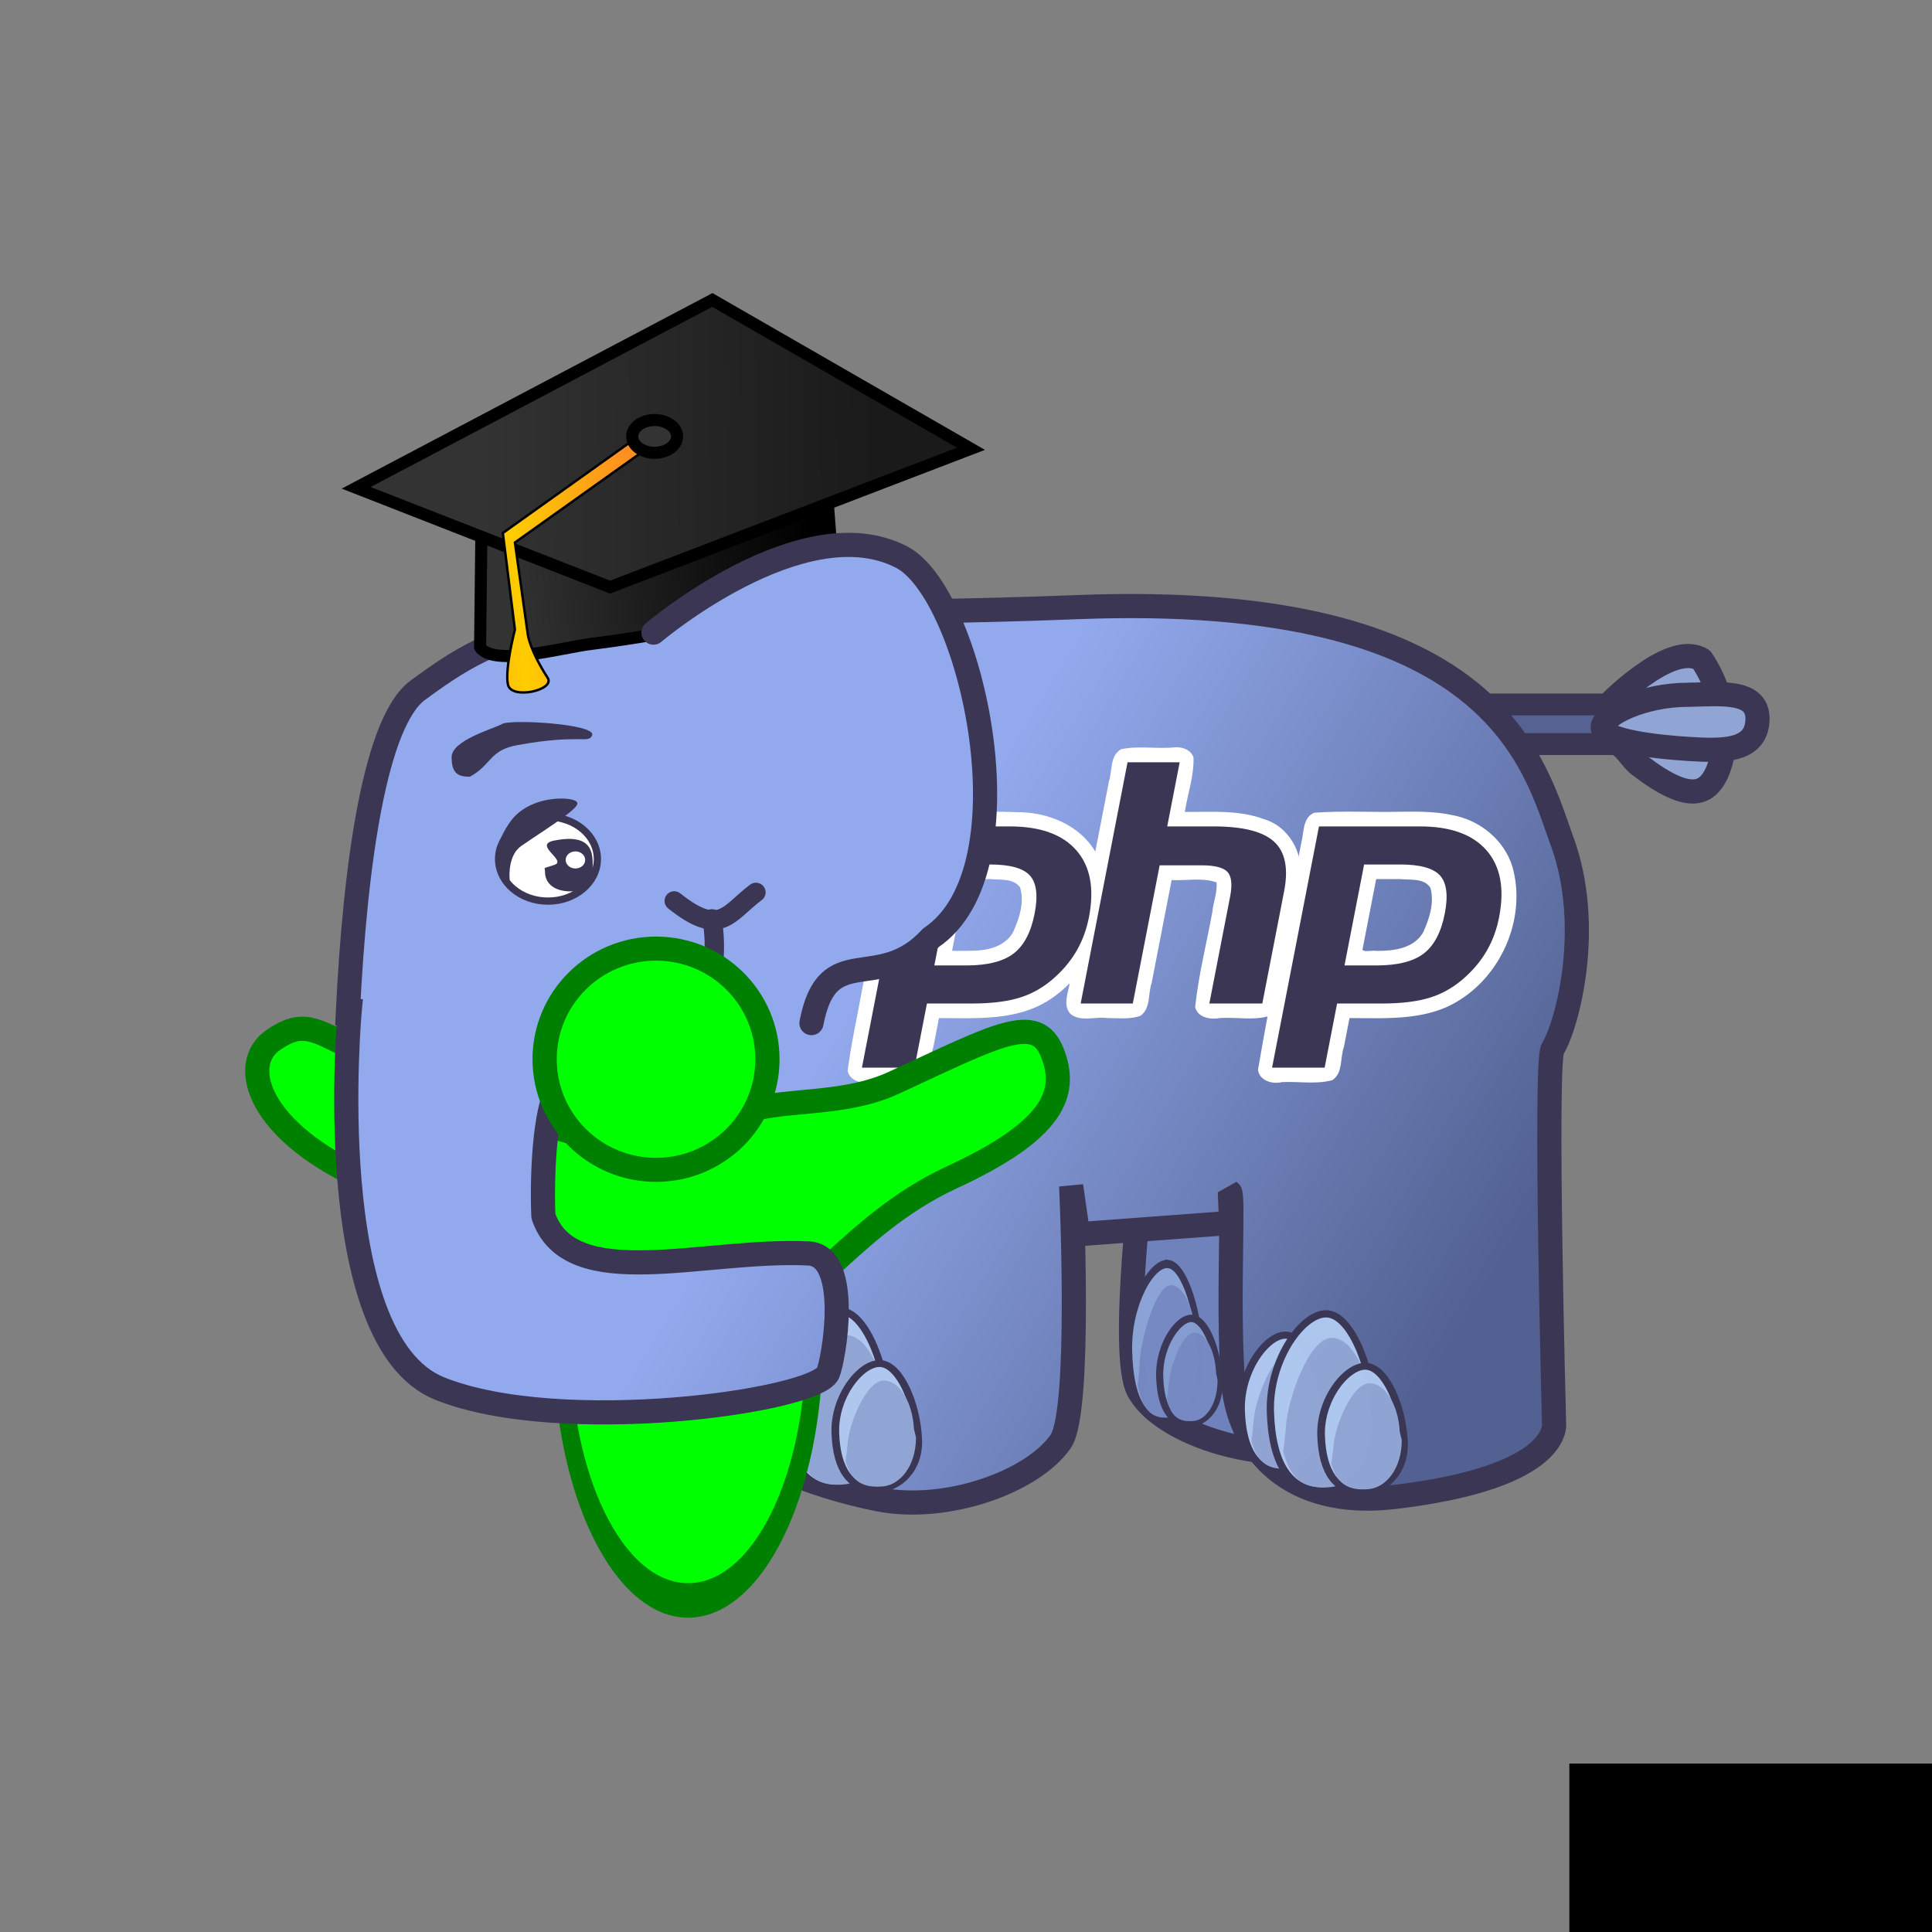 <?xml version="1.0" encoding="UTF-8" standalone="no"?>
<!-- Created with Inkscape (http://www.inkscape.org/) -->

<svg
   xmlns:dc="http://purl.org/dc/elements/1.1/"
   xmlns:cc="http://creativecommons.org/ns#"
   xmlns:rdf="http://www.w3.org/1999/02/22-rdf-syntax-ns#"
   xmlns:svg="http://www.w3.org/2000/svg"
   xmlns="http://www.w3.org/2000/svg"
   xmlns:xlink="http://www.w3.org/1999/xlink"
   xmlns:sodipodi="http://sodipodi.sourceforge.net/DTD/sodipodi-0.dtd"
   xmlns:inkscape="http://www.inkscape.org/namespaces/inkscape"
   width="800"
   height="800"
   id="svg2"
   inkscape:label="Pozadí"
   version="1.1"
   inkscape:version="0.48.5 r10040"
   sodipodi:docname="A_logo.svg"
   inkscape:export-filename="A_logo.png"
   inkscape:export-xdpi="90"
   inkscape:export-ydpi="90">
  <rect width="100%" height="100%" fill="#808080" stroke="none"/>
  <title
     id="title3074">PHP Sloní Hug</title>
  <defs
     id="defs3">
    <linearGradient
       inkscape:collect="always"
       id="linearGradient4092">
      <stop
         style="stop-color:#ffcc00;stop-opacity:1;"
         offset="0"
         id="stop4094" />
      <stop
         style="stop-color:#ff7f2a;stop-opacity:1"
         offset="1"
         id="stop4096" />
    </linearGradient>
    <linearGradient
       inkscape:collect="always"
       id="linearGradient4084">
      <stop
         style="stop-color:#333333;stop-opacity:1"
         offset="0"
         id="stop4086" />
      <stop
         style="stop-color:#000000;stop-opacity:1"
         offset="1"
         id="stop4088" />
    </linearGradient>
    <linearGradient
       inkscape:collect="always"
       id="linearGradient4072">
      <stop
         style="stop-color:#1a1a1a;stop-opacity:1;"
         offset="0"
         id="stop4074" />
      <stop
         style="stop-color:#333333;stop-opacity:1"
         offset="1"
         id="stop4076" />
    </linearGradient>
    <linearGradient
       inkscape:collect="always"
       id="linearGradient3887">
      <stop
         style="stop-color:#526191;stop-opacity:1;"
         offset="0"
         id="stop3889" />
      <stop
         style="stop-color:#92a9ed;stop-opacity:1"
         offset="1"
         id="stop3891" />
    </linearGradient>
    <linearGradient
       inkscape:collect="always"
       xlink:href="#linearGradient3887-9"
       id="linearGradient3893-0"
       x1="571.746"
       y1="777.601"
       x2="327.289"
       y2="630.118"
       gradientUnits="userSpaceOnUse" />
    <linearGradient
       inkscape:collect="always"
       id="linearGradient3887-9">
      <stop
         style="stop-color:#526191;stop-opacity:1;"
         offset="0"
         id="stop3889-4" />
      <stop
         style="stop-color:#92a9ed;stop-opacity:1"
         offset="1"
         id="stop3891-8" />
    </linearGradient>
    <linearGradient
       inkscape:collect="always"
       xlink:href="#linearGradient3887-4"
       id="linearGradient3893-2"
       x1="571.746"
       y1="777.601"
       x2="327.289"
       y2="630.118"
       gradientUnits="userSpaceOnUse" />
    <linearGradient
       inkscape:collect="always"
       id="linearGradient3887-4">
      <stop
         style="stop-color:#526191;stop-opacity:1;"
         offset="0"
         id="stop3889-5" />
      <stop
         style="stop-color:#92a9ed;stop-opacity:1"
         offset="1"
         id="stop3891-5" />
    </linearGradient>
    <linearGradient
       inkscape:collect="always"
       xlink:href="#linearGradient3887-4"
       id="linearGradient3257"
       gradientUnits="userSpaceOnUse"
       gradientTransform="translate(23.664,41.296)"
       x1="571.746"
       y1="777.601"
       x2="327.289"
       y2="630.118" />
    <linearGradient
       inkscape:collect="always"
       xlink:href="#linearGradient3887"
       id="linearGradient3260"
       gradientUnits="userSpaceOnUse"
       x1="571.746"
       y1="777.601"
       x2="327.289"
       y2="630.118"
       gradientTransform="translate(22.857,42.857)" />
    <linearGradient
       inkscape:collect="always"
       xlink:href="#linearGradient4072"
       id="linearGradient4078"
       x1="362.857"
       y1="184.286"
       x2="198.571"
       y2="186.429"
       gradientUnits="userSpaceOnUse" />
    <linearGradient
       inkscape:collect="always"
       xlink:href="#linearGradient4084"
       id="linearGradient4090"
       x1="209.607"
       y1="502.334"
       x2="337.391"
       y2="484.656"
       gradientUnits="userSpaceOnUse" />
    <linearGradient
       inkscape:collect="always"
       xlink:href="#linearGradient4092"
       id="linearGradient4098"
       x1="217.183"
       y1="276.236"
       x2="280.288"
       y2="270.604"
       gradientUnits="userSpaceOnUse"
       spreadMethod="reflect" />
  </defs>
  <sodipodi:namedview
     id="base"
     pagecolor="#ffffff"
     bordercolor="#666666"
     borderopacity="1.0"
     inkscape:pageopacity="0.0"
     inkscape:pageshadow="2"
     inkscape:zoom="0.7"
     inkscape:cx="60.447604"
     inkscape:cy="353.92235"
     inkscape:document-units="px"
     inkscape:current-layer="layer1"
     showgrid="false"
     inkscape:window-width="1536"
     inkscape:window-height="798"
     inkscape:window-x="-8"
     inkscape:window-y="-8"
     inkscape:window-maximized="1" />
  <g
     inkscape:label="elephphant"
     inkscape:groupmode="layer"
     id="layer1"
     transform="translate(0,-252.362)"
     style="display:inline">
    <path
       style="fill:#92a9ed;fill-opacity:1;stroke:#3a3654;stroke-width:10;stroke-linecap:butt;stroke-linejoin:miter;stroke-miterlimit:4;stroke-opacity:1;stroke-dasharray:none"
       d="m 271.86,686.613 c 0,0 -12.627,137.886 -0.505,145.967 12.122,8.081 123.001,83.206 118.188,-82.833 -2.02,-69.701 -35.355,-84.853 -35.355,-84.853 z"
       id="path3786"
       inkscape:connector-curvature="0"
       sodipodi:nodetypes="csscc" />
    <path
       style="fill:#6f82bb;fill-opacity:1;stroke:#3a3654;stroke-width:10;stroke-linecap:butt;stroke-linejoin:miter;stroke-miterlimit:4;stroke-opacity:1;stroke-dasharray:none"
       d="m 473.89,729.544 c 0,0 -10.607,83.338 -2.525,98.49 8.081,15.152 39.396,27.779 70.711,25.759 31.315,-2.02 115.662,-141.421 -68.185,-124.249 z"
       id="path3784"
       inkscape:connector-curvature="0"
       sodipodi:nodetypes="cssc" />
    <rect
       style="fill:#566291;fill-opacity:1;stroke:#3a3654;stroke-width:9.056;stroke-linecap:round;stroke-linejoin:round;stroke-miterlimit:4;stroke-opacity:1;stroke-dasharray:none"
       id="rect4410"
       width="65"
       height="16.401"
       x="609.286"
       y="544.07" />
    <path
       style="fill:#91a5d5;fill-opacity:1;stroke:#3a3654;stroke-width:10;stroke-linecap:round;stroke-linejoin:round;stroke-miterlimit:4;stroke-opacity:1;stroke-dasharray:none"
       d="m 665.334,544.845 c 0,0 26.219,-27.433 39.273,-19.351 10.559,15.578 11.669,35.254 6.124,47.304 -4.017,8.081 -10.867,12.573 -31.902,-3.571 -4.833,-3.709 -6.222,-10.315 -14.816,-10.131"
       id="path3865"
       inkscape:connector-curvature="0"
       sodipodi:nodetypes="cccsc" />
    <path
       style="fill:#92a9ed;fill-opacity:1;stroke:#3a3654;stroke-width:10;stroke-linecap:butt;stroke-linejoin:miter;stroke-miterlimit:4;stroke-opacity:1;stroke-dasharray:none"
       d="m 242.401,511.83 c -3.767,-1.614 33.185,-53.99 87.883,-26.769 29.153,14.508 43.433,22.856 3.03,50.003"
       id="path3788-1"
       inkscape:connector-curvature="0"
       sodipodi:nodetypes="csc" />
    <g
       transform="matrix(0.686,0,0,0.885,260.278,109.858)"
       style="opacity:0.981;display:inline"
       id="g4101-1-6-5">
      <path
         sodipodi:nodetypes="zsssz"
         inkscape:connector-curvature="0"
         id="path3916-4-5-1-0"
         d="m 325.969,752.45 c -10.028,-1.226 -24.639,18.649 -23.927,40.639 0.704,21.721 8.093,32.231 20.76,32.581 12.667,0.35 23.223,-11.911 22.519,-29.078 -0.838,-20.45 -9.324,-42.916 -19.352,-44.142 z"
         style="fill:#8ba4d6;fill-opacity:1;stroke:#3a3654;stroke-width:3.852;stroke-linecap:butt;stroke-linejoin:miter;stroke-miterlimit:4;stroke-opacity:1;stroke-dasharray:none;display:inline" />
      <path
         sodipodi:nodetypes="cssssc"
         inkscape:connector-curvature="0"
         id="path4098-2-8-2"
         d="m 344.156,795.515 c 0,17.055 -8.501,27.637 -16.995,28.607 -11.052,1.263 -16.006,-3.486 -18.806,-11.443 -1.765,-5.016 -0.743,-1.651 0.101,-13.604 0.841,-11.913 9.624,-36.36 18.705,-36.713 8.032,-0.312 15.243,12.272 15.928,28.247"
         style="fill:#7689c3;fill-opacity:1;stroke:none" />
    </g>
    <g
       transform="matrix(0.569,0,0,0.592,308.339,352.858)"
       style="opacity:0.981;display:inline"
       id="g4101-1-9-8">
      <path
         sodipodi:nodetypes="zsssz"
         inkscape:connector-curvature="0"
         id="path3916-4-5-27-6"
         d="m 325.969,752.45 c -10.028,-1.226 -24.639,18.649 -23.927,40.639 0.704,21.721 8.093,32.231 20.76,32.581 12.667,0.35 23.223,-11.911 22.519,-29.078 -0.838,-20.45 -9.324,-42.916 -19.352,-44.142 z"
         style="fill:#849cd0;fill-opacity:1;stroke:#3a3654;stroke-width:5.169;stroke-linecap:butt;stroke-linejoin:miter;stroke-miterlimit:4;stroke-opacity:1;stroke-dasharray:none;display:inline" />
      <path
         sodipodi:nodetypes="cssssc"
         inkscape:connector-curvature="0"
         id="path4098-2-9-0"
         d="m 344.156,795.515 c 0,17.055 -8.501,27.637 -16.995,28.607 -11.052,1.263 -16.006,-3.486 -18.806,-11.443 -1.765,-5.016 -0.743,-1.651 0.101,-13.604 0.841,-11.913 9.624,-36.36 18.705,-36.713 8.032,-0.312 15.243,12.272 15.928,28.247"
         style="fill:#7689c3;fill-opacity:1;stroke:none" />
    </g>
    <g
       transform="matrix(0.686,0,0,0.885,58.49,106.571)"
       style="display:inline"
       id="g4101-1-6">
      <path
         sodipodi:nodetypes="zsssz"
         inkscape:connector-curvature="0"
         id="path3916-4-5-1"
         d="m 325.969,752.45 c -10.028,-1.226 -24.639,18.649 -23.927,40.639 0.704,21.721 8.093,32.231 20.76,32.581 12.667,0.35 23.223,-11.911 22.519,-29.078 -0.838,-20.45 -9.324,-42.916 -19.352,-44.142 z"
         style="fill:#afc7ef;fill-opacity:1;stroke:#3a3654;stroke-width:3.852;stroke-linecap:butt;stroke-linejoin:miter;stroke-miterlimit:4;stroke-opacity:1;stroke-dasharray:none;display:inline" />
      <path
         sodipodi:nodetypes="cssssc"
         inkscape:connector-curvature="0"
         id="path4098-2-8"
         d="m 344.156,795.515 c 0,17.055 -8.501,27.637 -16.995,28.607 -11.052,1.263 -16.006,-3.486 -18.806,-11.443 -1.765,-5.016 -0.743,-1.651 0.101,-13.604 0.841,-11.913 9.624,-36.36 18.705,-36.713 8.032,-0.312 15.243,12.272 15.928,28.247"
         style="fill:#91a5d5;fill-opacity:1;stroke:none" />
    </g>
    <g
       transform="matrix(0.563,0,0,0.65,111.017,305.294)"
       style="display:inline"
       id="g4101-1-9">
      <path
         sodipodi:nodetypes="zsssz"
         inkscape:connector-curvature="0"
         id="path3916-4-5-27"
         d="m 325.969,752.45 c -10.028,-1.226 -24.639,18.649 -23.927,40.639 0.704,21.721 8.093,32.231 20.76,32.581 12.667,0.35 23.223,-11.911 22.519,-29.078 -0.838,-20.45 -9.324,-42.916 -19.352,-44.142 z"
         style="fill:#afc7ef;fill-opacity:1;stroke:#3a3654;stroke-width:4.959;stroke-linecap:butt;stroke-linejoin:miter;stroke-miterlimit:4;stroke-opacity:1;stroke-dasharray:none;display:inline" />
      <path
         sodipodi:nodetypes="cssssc"
         inkscape:connector-curvature="0"
         id="path4098-2-9"
         d="m 344.156,795.515 c 0,17.055 -8.501,27.637 -16.995,28.607 -11.052,1.263 -16.006,-3.486 -18.806,-11.443 -1.765,-5.016 -0.743,-1.651 0.101,-13.604 0.841,-11.913 9.624,-36.36 18.705,-36.713 8.032,-0.312 15.243,12.272 15.928,28.247"
         style="fill:#91a5d5;fill-opacity:1;stroke:none" />
    </g>
    <path
       style="fill:url(#linearGradient3260);fill-opacity:1;stroke:#3a3654;stroke-width:10;stroke-linecap:square;stroke-linejoin:bevel;stroke-miterlimit:4;stroke-opacity:1;stroke-dasharray:none"
       d="m 144.018,672.212 c 3.014,-62.84 11.456,-121.142 28.965,-134.026 20.864,-15.353 36.309,-24.57 74.028,-28.755 41.488,-4.603 108.873,-2.138 198.785,-5.66 174.198,-6.824 189.469,65.31 201.127,97.244 12.708,34.81 2.311,75.315 -4.005,85.685 -3.386,5.559 0.577,154.842 0.577,154.842 0,0 4.169,22.381 -66.154,30.699 -42.653,5.045 -64.967,-18.663 -66.915,-49.29 -2.121,-33.35 0.605,-75.907 -1.167,-77.088 l 0.505,12.857 -63.362,4.704 -2.857,-20 c 0,0 4.413,92.943 -4.286,105.714 -11.342,16.653 -47.23,29.74 -75.801,24.026 -28.571,-5.714 -58.485,-18.311 -55.628,-26.883 2.857,-8.571 4.041,-146.479 4.041,-146.479 l -0.592,11.934 c 0,0 -57.591,-19.898 -76.668,-7.965"
       id="path2996"
       inkscape:connector-curvature="0"
       sodipodi:nodetypes="cssssscssccccsssccc" />
    <path
       style="fill:#91a5d5;fill-opacity:1;stroke:#3a3654;stroke-width:10;stroke-linecap:round;stroke-linejoin:round;stroke-miterlimit:4;stroke-opacity:1;stroke-dasharray:none"
       d="m 698.872,562.453 c -13.298,-0.806 -35.248,-3.384 -35.248,-8.848 0,-5.465 16.923,-13.553 35.457,-13.553 12.628,-0.177 28.582,-2.274 28.653,9.739 0.086,14.398 -15.565,13.468 -28.863,12.662 z"
       id="path3867"
       inkscape:connector-curvature="0"
       sodipodi:nodetypes="zscsz" />
    <g
       id="g3858"
       transform="matrix(0.514,0,0,0.514,194.995,412.229)">
      <path
         style="fill:#ffffff;fill-opacity:1;fill-rule:nonzero;stroke:none"
         d="m 567.375,291 c -14.445,1.508 -29.387,-1.46 -43.562,1.531 -9.149,5.168 -7.014,17.312 -9.822,25.976 -3.663,18.852 -7.327,37.703 -10.99,56.555 -12.794,-21.73 -38.702,-31.965 -63.248,-31.817 -28.481,-0.966 -56.995,0.275 -85.471,-0.339 -7.21,-0.42 -13.14,5.342 -13.781,12.375 -7.89,44.496 -17.372,88.785 -25.787,133.223 -3.794,20.97 -8.498,41.998 -11.213,63.027 1.791,8.937 12.717,10.866 20.343,9.19 13.182,-0.771 27.153,2.243 39.844,-1.846 8.261,-6.135 5.75,-17.585 8.824,-26.257 1.527,-7.831 3.055,-15.662 4.582,-23.493 29.93,0.107 62.927,2.349 88.969,-14.719 6,-3.756 11.408,-8.406 16.375,-13.375 -1.387,7.794 -5.691,17.987 0.5,24.719 8.466,6.905 20.13,1.889 29.999,3.4 8.78,-0.102 18.277,1.259 26.563,-1.931 8.344,-6.015 5.804,-17.598 8.884,-26.257 5.372,-27.664 10.744,-55.328 16.116,-82.993 11.993,0.587 24.799,-2.198 36.188,1.844 0.789,8.156 -2.714,16.006 -3.446,24.164 -4.669,25.369 -11.068,50.659 -13.804,76.242 2.078,8.766 12.75,10.418 20.312,8.847 13.278,-0.779 27.364,2.266 40.125,-1.847 8.303,-6.095 5.835,-17.629 8.809,-26.297 5.238,-30.204 13.587,-60.086 15.847,-90.672 -0.128,-18.249 -11.935,-36.383 -29.812,-41.406 -20.269,-7.59 -42.382,-5.657 -63.625,-5.781 2.33,-14.601 7.555,-29.075 7.031,-43.906 -1.922,-6.019 -8.894,-8.584 -14.75,-8.156 z M 417.938,397.156 c 8.215,0.853 19.115,-0.94 24.469,6.75 3.735,12.206 -0.752,25.1 -5.75,36.25 -6.985,12.054 -21.744,14.836 -34.5,14.75 -4.841,0.21 -9.688,0.022 -14.531,0.031 3.75,-19.26 7.5,-38.521 11.25,-57.781 6.354,0 12.708,0 19.062,0 z"
         id="path902"
         inkscape:connector-curvature="0" />
      <path
         style="fill:#ffffff;fill-opacity:1;fill-rule:nonzero;stroke:none"
         d="m 750.219,342.875 c -23.609,0.677 -47.419,-0.943 -70.906,0.844 -9.49,4.009 -8.121,16.183 -10.412,24.508 -11.48,60.884 -24.494,121.586 -34.838,182.617 1.193,8.794 11.733,11.802 19.281,9.875 13.512,-0.672 27.564,2.019 40.719,-1.594 8.634,-5.932 6.014,-17.786 9.168,-26.507 1.527,-7.831 3.055,-15.662 4.582,-23.493 30.235,0.092 63.499,2.393 89.656,-15.188 34.282,-22.007 52.732,-67.17 41.569,-106.765 -6.654,-21.605 -26.196,-37.446 -48.201,-41.484 -13.284,-2.977 -27.033,-2.915 -40.618,-2.814 z m -1.906,54.281 c 8.294,0.863 19.568,-0.996 24.656,7.031 3.379,12.327 -0.896,25.008 -5.969,36.156 -7.723,12.933 -24.078,14.851 -37.844,14.646 -3.204,-0.626 -9.758,1.336 -10.903,-1.034 3.676,-18.933 7.352,-37.866 11.028,-56.8 6.344,0 12.688,0 19.031,0 z"
         id="path904"
         inkscape:connector-curvature="0" />
      <path
         d="m 418.151,385.402 c 16.084,0 26.803,2.968 32.161,8.905 5.355,5.937 6.631,16.131 3.828,30.572 -2.927,15.043 -8.561,25.777 -16.916,32.211 -8.355,6.432 -21.068,9.645 -38.136,9.645 H 373.339 L 389.145,385.402 z M 315.005,549.068 h 42.334 l 10.041,-51.667 h 36.26 c 16,0 29.161,-1.677 39.495,-5.044 10.333,-3.357 19.724,-8.995 28.177,-16.905 7.095,-6.52 12.833,-13.712 17.229,-21.579 4.391,-7.857 7.511,-16.535 9.355,-26.025 4.479,-23.036 1.099,-40.979 -10.131,-53.833 -11.229,-12.853 -29.093,-19.28 -53.583,-19.28 h -81.407 l -37.771,194.333"
         style="fill:#3a3654;fill-opacity:1;fill-rule:nonzero;stroke:none"
         id="path906"
         inkscape:connector-curvature="0" />
      <path
         d="m 528.987,303.068 h 42 l -10.041,51.667 h 37.416 c 23.543,0 39.781,4.109 48.719,12.317 8.939,8.213 11.615,21.52 8.043,39.916 L 637.549,497.402 H 594.883 l 16.708,-85.985 c 1.901,-9.781 1.204,-16.453 -2.099,-20.011 -3.301,-3.557 -10.328,-5.337 -21.073,-5.337 h -33.567 l -21.636,111.333 H 491.216 L 528.987,303.068"
         style="fill:#3a3654;fill-opacity:1;fill-rule:nonzero;stroke:none"
         id="path908"
         inkscape:connector-curvature="0" />
      <path
         d="m 748.572,385.402 c 16.083,0 26.801,2.968 32.161,8.905 5.355,5.937 6.631,16.131 3.828,30.572 -2.927,15.043 -8.561,25.777 -16.916,32.211 -8.355,6.432 -21.068,9.645 -38.135,9.645 H 703.76 L 719.567,385.402 z M 645.427,549.068 h 42.333 l 10.041,-51.667 h 36.26 c 16,0 29.161,-1.677 39.495,-5.044 10.333,-3.357 19.724,-8.995 28.177,-16.905 7.093,-6.52 12.833,-13.712 17.229,-21.579 4.391,-7.857 7.511,-16.535 9.353,-26.025 4.48,-23.036 1.1,-40.979 -10.129,-53.833 -11.229,-12.853 -29.092,-19.28 -53.584,-19.28 H 683.197 L 645.427,549.068"
         style="fill:#3a3654;fill-opacity:1;fill-rule:nonzero;stroke:none"
         id="path910"
         inkscape:connector-curvature="0" />
    </g>
    <path
       style="fill:url(#linearGradient4090);fill-opacity:1;stroke:#000000;stroke-width:5;stroke-linecap:round;stroke-linejoin:round;stroke-miterlimit:4;stroke-opacity:1;stroke-dasharray:none"
       d="m 199.646,444.896 140.13,-24.244 6.061,80.531 c -37.138,5.462 -59.993,12.634 -101.439,17.869 -12.322,1.556 -40.11,9.482 -45.603,1.324 z"
       id="rect4049"
       inkscape:connector-curvature="0"
       sodipodi:nodetypes="cccscc" />
    <path
       style="fill:#92a9ed;fill-opacity:1;stroke:#3a3654;stroke-width:10;stroke-linecap:round;stroke-linejoin:round;stroke-miterlimit:4;stroke-opacity:1;stroke-dasharray:none"
       d="m 270.59,514.32 c 0,0 61.924,-52.546 102.79,-31.253 28.879,15.047 54.477,129.124 12.122,157.584 -21.763,23.833 -42.75,0.288 -49.497,35.355"
       id="path3788"
       inkscape:connector-curvature="0"
       sodipodi:nodetypes="cscc" />
    <path
       style="fill:none;stroke:#3a3654;stroke-width:8;stroke-linecap:round;stroke-linejoin:miter;stroke-miterlimit:4;stroke-opacity:1;stroke-dasharray:none"
       d="m 270.135,698.02 c 20.104,-10.848 28.751,-42.46 24.687,-65.18"
       id="path3808"
       inkscape:connector-curvature="0"
       sodipodi:nodetypes="cc" />
    <path
       style="fill:none;stroke:#3a3654;stroke-width:8;stroke-linecap:round;stroke-linejoin:miter;stroke-miterlimit:4;stroke-opacity:1;stroke-dasharray:none"
       d="m 279.183,625.408 c 19.261,15.36 22.355,4.987 33.84,-3.536"
       id="path3810-7"
       inkscape:connector-curvature="0"
       sodipodi:nodetypes="cc" />
    <path
       style="fill:#3a3654;fill-opacity:1;stroke:none"
       d="m 194.583,573.981 c 8.897,-4.831 7.996,-10.929 19.463,-13.045 25.922,-4.783 29.702,-0.48 31.131,-4.102 1.853,-4.699 -33.656,-6.739 -37.192,-4.719 -3.536,2.02 -20.979,6.714 -20.979,13.785 0,7.071 3.03,8.081 7.576,8.081 z"
       id="path3830"
       inkscape:connector-curvature="0"
       sodipodi:nodetypes="cssssc" />
    <path
       sodipodi:type="arc"
       style="fill:#ffffff;fill-opacity:1;stroke:#3a3654;stroke-width:3;stroke-miterlimit:4;stroke-opacity:1;stroke-dasharray:none"
       id="path3834"
       sodipodi:cx="202.78812"
       sodipodi:cy="320.43008"
       sodipodi:rx="20.455589"
       sodipodi:ry="17.425131"
       d="m 223.244,320.43 c 0,9.624 -9.158,17.425 -20.456,17.425 -11.297,0 -20.456,-7.801 -20.456,-17.425 0,-9.624 9.158,-17.425 20.456,-17.425 11.297,0 20.456,7.801 20.456,17.425 z"
       transform="translate(24.12,287.643)" />
    <path
       style="fill:#3a3654;fill-opacity:1;stroke:none"
       d="m 245.405,612.157 c 0,5.021 -2.675,9.301 -9.149,9.301 -6.474,0 -10.577,-3.06 -10.577,-8.081 0,-2.295 -1.379,-1.02 4.05,-2.961 4.917,-1.758 -8.933,-8.19 -0.478,-9.936 17.384,-3.591 16.154,6.657 16.154,11.678 z"
       id="path3836"
       inkscape:connector-curvature="0"
       sodipodi:nodetypes="ssssss" />
    <path
       sodipodi:type="arc"
       style="fill:#ffffff;fill-opacity:1;stroke:none"
       id="path3839"
       sodipodi:cx="204.05081"
       sodipodi:cy="362.60394"
       sodipodi:rx="4.0406103"
       sodipodi:ry="3.0304577"
       d="m 208.091,362.604 c 0,1.674 -1.809,3.03 -4.041,3.03 -2.232,0 -4.041,-1.357 -4.041,-3.03 0,-1.674 1.809,-3.03 4.041,-3.03 2.232,0 4.041,1.357 4.041,3.03 z"
       transform="matrix(1,0,0,1.167,34.221,185.288)" />
    <path
       style="fill:#3a3654;fill-opacity:1;stroke:#3a3654;stroke-width:1px;stroke-linecap:butt;stroke-linejoin:miter;stroke-opacity:1"
       d="m 210.746,618.68 c 0,0 -2.02,-11.617 4.798,-16.415 6.819,-4.798 23.991,-15.405 22.981,-17.425 -1.01,-2.02 -18.94,-3.283 -27.022,8.334 -8.081,11.617 -6.313,20.708 -0.758,25.506 z"
       id="path3841"
       inkscape:connector-curvature="0" />
    <g
       transform="matrix(0.793,0,0,0.769,73.293,225.494)"
       style="display:inline"
       id="g4101-1-4">
      <path
         sodipodi:nodetypes="zsssz"
         inkscape:connector-curvature="0"
         id="path3916-4-5-2"
         d="m 325.969,752.45 c -10.028,-1.226 -24.639,18.649 -23.927,40.639 0.704,21.721 8.093,32.231 20.76,32.581 12.667,0.35 23.223,-11.911 22.519,-29.078 -0.838,-20.45 -9.324,-42.916 -19.352,-44.142 z"
         style="fill:#afc7ef;fill-opacity:1;stroke:#3a3654;stroke-width:3.842;stroke-linecap:butt;stroke-linejoin:miter;stroke-miterlimit:4;stroke-opacity:1;stroke-dasharray:none;display:inline" />
      <path
         sodipodi:nodetypes="cssssc"
         inkscape:connector-curvature="0"
         id="path4098-2-3"
         d="m 344.156,795.515 c 0,17.055 -8.501,27.637 -16.995,28.607 -11.052,1.263 -16.006,-3.486 -18.806,-11.443 -1.765,-5.016 -0.743,-1.651 0.101,-13.604 0.841,-11.913 9.624,-36.36 18.705,-36.713 8.032,-0.312 15.243,12.272 15.928,28.247"
         style="fill:#91a5d5;fill-opacity:1;stroke:none" />
    </g>
    <g
       id="g4101"
       transform="translate(22.857,42.857)">
      <path
         sodipodi:nodetypes="zsssz"
         inkscape:connector-curvature="0"
         id="path3916-4"
         d="m 325.969,752.45 c -10.028,-1.226 -24.639,18.649 -23.927,40.639 0.704,21.721 8.093,32.231 20.76,32.581 12.667,0.35 23.223,-11.911 22.519,-29.078 -0.838,-20.45 -9.324,-42.916 -19.352,-44.142 z"
         style="fill:#afc7ef;fill-opacity:1;stroke:#3a3654;stroke-width:3;stroke-linecap:butt;stroke-linejoin:miter;stroke-miterlimit:4;stroke-opacity:1;stroke-dasharray:none;display:inline" />
      <path
         sodipodi:nodetypes="cssssc"
         inkscape:connector-curvature="0"
         id="path4098"
         d="m 344.156,795.515 c 0,17.055 -8.501,27.637 -16.995,28.607 -11.052,1.263 -16.006,-3.486 -18.806,-11.443 -1.765,-5.016 -0.743,-1.651 0.101,-13.604 0.841,-11.913 9.624,-36.36 18.705,-36.713 8.032,-0.312 15.243,12.272 15.928,28.247"
         style="fill:#91a5d5;fill-opacity:1;stroke:none" />
    </g>
    <g
       transform="matrix(0.793,0,0,0.709,106.375,283.519)"
       style="display:inline"
       id="g4101-1">
      <path
         sodipodi:nodetypes="zsssz"
         inkscape:connector-curvature="0"
         id="path3916-4-5"
         d="m 325.969,752.45 c -10.028,-1.226 -24.639,18.649 -23.927,40.639 0.704,21.721 8.093,32.231 20.76,32.581 12.667,0.35 23.223,-11.911 22.519,-29.078 -0.838,-20.45 -9.324,-42.916 -19.352,-44.142 z"
         style="fill:#afc7ef;fill-opacity:1;stroke:#3a3654;stroke-width:4.002;stroke-linecap:butt;stroke-linejoin:miter;stroke-miterlimit:4;stroke-opacity:1;stroke-dasharray:none;display:inline" />
      <path
         sodipodi:nodetypes="cssssc"
         inkscape:connector-curvature="0"
         id="path4098-2"
         d="m 344.156,795.515 c 0,17.055 -8.501,27.637 -16.995,28.607 -11.052,1.263 -16.006,-3.486 -18.806,-11.443 -1.765,-5.016 -0.743,-1.651 0.101,-13.604 0.841,-11.913 9.624,-36.36 18.705,-36.713 8.032,-0.312 15.243,12.272 15.928,28.247"
         style="fill:#91a5d5;fill-opacity:1;stroke:none" />
    </g>
    <g
       transform="matrix(0.793,0,0,0.769,274.439,226.629)"
       style="opacity:0.981;display:inline"
       id="g4101-1-4-4">
      <path
         sodipodi:nodetypes="zsssz"
         inkscape:connector-curvature="0"
         id="path3916-4-5-2-2"
         d="m 325.969,752.45 c -10.028,-1.226 -24.639,18.649 -23.927,40.639 0.704,21.721 8.093,32.231 20.76,32.581 12.667,0.35 23.223,-11.911 22.519,-29.078 -0.838,-20.45 -9.324,-42.916 -19.352,-44.142 z"
         style="fill:#afc7ef;fill-opacity:1;stroke:#3a3654;stroke-width:3.842;stroke-linecap:butt;stroke-linejoin:miter;stroke-miterlimit:4;stroke-opacity:1;stroke-dasharray:none;display:inline" />
      <path
         sodipodi:nodetypes="cssssc"
         inkscape:connector-curvature="0"
         id="path4098-2-3-7"
         d="m 344.156,795.515 c 0,17.055 -8.501,27.637 -16.995,28.607 -11.052,1.263 -16.006,-3.486 -18.806,-11.443 -1.765,-5.016 -0.743,-1.651 0.101,-13.604 0.841,-11.913 9.624,-36.36 18.705,-36.713 8.032,-0.312 15.243,12.272 15.928,28.247"
         style="fill:#91a5d5;fill-opacity:1;stroke:none" />
    </g>
    <g
       transform="translate(224.004,43.992)"
       style="opacity:0.981;display:inline"
       id="g4101-7">
      <path
         sodipodi:nodetypes="zsssz"
         inkscape:connector-curvature="0"
         id="path3916-4-9"
         d="m 325.969,752.45 c -10.028,-1.226 -24.639,18.649 -23.927,40.639 0.704,21.721 8.093,32.231 20.76,32.581 12.667,0.35 23.223,-11.911 22.519,-29.078 -0.838,-20.45 -9.324,-42.916 -19.352,-44.142 z"
         style="fill:#afc7ef;fill-opacity:1;stroke:#3a3654;stroke-width:3;stroke-linecap:butt;stroke-linejoin:miter;stroke-miterlimit:4;stroke-opacity:1;stroke-dasharray:none;display:inline" />
      <path
         sodipodi:nodetypes="cssssc"
         inkscape:connector-curvature="0"
         id="path4098-3"
         d="m 344.156,795.515 c 0,17.055 -8.501,27.637 -16.995,28.607 -11.052,1.263 -16.006,-3.486 -18.806,-11.443 -1.765,-5.016 -0.743,-1.651 0.101,-13.604 0.841,-11.913 9.624,-36.36 18.705,-36.713 8.032,-0.312 15.243,12.272 15.928,28.247"
         style="fill:#91a5d5;fill-opacity:1;stroke:none" />
    </g>
    <g
       transform="matrix(0.793,0,0,0.709,307.522,284.653)"
       style="opacity:0.981;display:inline"
       id="g4101-1-1">
      <path
         sodipodi:nodetypes="zsssz"
         inkscape:connector-curvature="0"
         id="path3916-4-5-9"
         d="m 325.969,752.45 c -10.028,-1.226 -24.639,18.649 -23.927,40.639 0.704,21.721 8.093,32.231 20.76,32.581 12.667,0.35 23.223,-11.911 22.519,-29.078 -0.838,-20.45 -9.324,-42.916 -19.352,-44.142 z"
         style="fill:#afc7ef;fill-opacity:1;stroke:#3a3654;stroke-width:4.002;stroke-linecap:butt;stroke-linejoin:miter;stroke-miterlimit:4;stroke-opacity:1;stroke-dasharray:none;display:inline" />
      <path
         sodipodi:nodetypes="cssssc"
         inkscape:connector-curvature="0"
         id="path4098-2-86"
         d="m 344.156,795.515 c 0,17.055 -8.501,27.637 -16.995,28.607 -11.052,1.263 -16.006,-3.486 -18.806,-11.443 -1.765,-5.016 -0.743,-1.651 0.101,-13.604 0.841,-11.913 9.624,-36.36 18.705,-36.713 8.032,-0.312 15.243,12.272 15.928,28.247"
         style="fill:#91a5d5;fill-opacity:1;stroke:none" />
    </g>
    <path
       transform="matrix(1.284,0,0,2.622,-11.291,143.448)"
       sodipodi:type="arc"
       style="fill:#00ff00;fill-opacity:1;stroke:#008000;stroke-width:5.45;stroke-linecap:round;stroke-linejoin:round;stroke-miterlimit:4;stroke-opacity:1;stroke-dasharray:none"
       id="path3043-1"
       sodipodi:cx="230.71428"
       sodipodi:cy="253.57143"
       sodipodi:rx="40.714287"
       sodipodi:ry="40.714287"
       d="m 271.429,253.571 c 0,22.486 -18.228,40.714 -40.714,40.714 -22.486,0 -40.714,-18.228 -40.714,-40.714 0,-22.486 18.228,-40.714 40.714,-40.714 22.486,0 40.714,18.228 40.714,40.714 z" />
    <path
       style="fill:#00ff00;fill-opacity:1;stroke:#008000;stroke-width:10;stroke-linecap:round;stroke-linejoin:round;stroke-miterlimit:4;stroke-opacity:1;stroke-dasharray:none"
       d="m 299.387,719.018 c 10.836,-14.376 44.26,-6.063 70.673,-18.265 42.697,-19.726 59.114,-29.259 65.683,-12.5 6.569,16.759 0.802,32.036 -41.895,51.762 -42.697,19.726 -64.063,59.988 -70.632,43.229"
       id="path3043-1-7"
       inkscape:connector-curvature="0"
       sodipodi:nodetypes="csssc" />
    <path
       style="fill:#00ff00;fill-opacity:1;stroke:#008000;stroke-width:10;stroke-linecap:round;stroke-linejoin:round;stroke-miterlimit:4;stroke-opacity:1;stroke-dasharray:none"
       d="m 260.612,728.825 c -22.94,-8.662 -54.875,-14.634 -82.934,-26.837 -45.358,-19.726 -47.836,-30.269 -64.411,-19.066 -15.04,10.167 -6.217,38.602 39.141,58.328 45.358,19.726 86.58,70.703 93.559,53.943"
       id="path3043-1-7-4"
       inkscape:connector-curvature="0"
       sodipodi:nodetypes="csssc" />
    <path
       style="fill:url(#linearGradient3257);fill-opacity:1;stroke:#3a3654;stroke-width:10;stroke-linecap:square;stroke-linejoin:bevel;stroke-miterlimit:4;stroke-opacity:1;stroke-dasharray:none;display:inline"
       d="m 144.824,670.651 c 0,0 -12.682,136.711 37.318,156.711 50,20 155.594,5.213 160.714,-6.429 2.317,-5.268 9.969,-48.475 -7.927,-49.544 -43.329,-2.118 -98.802,17.046 -109.93,-15.457 -0.755,-17.987 0.714,-49.286 7.857,-55"
       id="path2996-1"
       inkscape:connector-curvature="0"
       sodipodi:nodetypes="cssccc" />
    <path
       sodipodi:type="arc"
       style="fill:#00ff00;fill-opacity:1;stroke:#008000;stroke-width:8.858;stroke-linecap:round;stroke-linejoin:round;stroke-miterlimit:4;stroke-opacity:1;stroke-dasharray:none"
       id="path3043"
       sodipodi:cx="230.71428"
       sodipodi:cy="253.57143"
       sodipodi:rx="40.714287"
       sodipodi:ry="40.714287"
       d="m 271.429,253.571 c 0,22.486 -18.228,40.714 -40.714,40.714 -22.486,0 -40.714,-18.228 -40.714,-40.714 0,-22.486 18.228,-40.714 40.714,-40.714 22.486,0 40.714,18.228 40.714,40.714 z"
       transform="matrix(1.133,0,0,1.125,10.249,405.7)" />
    <path
       style="fill:url(#linearGradient4078);fill-opacity:1;stroke:#000000;stroke-width:5;stroke-linecap:butt;stroke-linejoin:miter;stroke-miterlimit:4;stroke-opacity:1;stroke-dasharray:none"
       d="M 147.482,201.99 252.61,243.11 402.041,185.827 294.965,124.208 z"
       id="path4070"
       inkscape:connector-curvature="0"
       transform="translate(0,252.362)"
       sodipodi:nodetypes="ccccc" />
    <path
       style="fill:url(#linearGradient4098);stroke:#000000;stroke-width:1px;stroke-linecap:butt;stroke-linejoin:miter;stroke-opacity:1;fill-opacity:1"
       d="m 269.286,177.143 -61.071,43.571 5,40 c 0,0 -4.338,16.579 -2.857,22.857 1.481,6.279 19.643,2.143 16.429,-2.857 -7.43,-11.557 -8.214,-17.857 -8.214,-17.857 l -5.357,-38.214 60.714,-43.214 z"
       id="path4080"
       inkscape:connector-curvature="0"
       transform="translate(0,252.362)"
       sodipodi:nodetypes="ccczscccc" />
    <path
       sodipodi:type="arc"
       style="fill:#333333;fill-opacity:1;stroke:#000000;stroke-width:5;stroke-linecap:round;stroke-linejoin:round;stroke-miterlimit:4;stroke-opacity:1;stroke-dasharray:none"
       id="path4082"
       sodipodi:cx="271.07144"
       sodipodi:cy="180.71429"
       sodipodi:rx="9.2857141"
       sodipodi:ry="6.7857141"
       d="m 280.357,180.714 c 0,3.748 -4.157,6.786 -9.286,6.786 -5.128,0 -9.286,-3.038 -9.286,-6.786 0,-3.748 4.157,-6.786 9.286,-6.786 5.128,0 9.286,3.038 9.286,6.786 z"
       transform="translate(0,252.362)" />
    <flowRoot
       xml:space="preserve"
       id="flowRoot4415"
       style="font-size:40px;font-style:normal;font-weight:normal;line-height:125%;letter-spacing:0px;word-spacing:0px;fill:#000000;fill-opacity:1;stroke:none;font-family:Sans"
       transform="matrix(1.114,0,0,1.483,-16.974,-89.382)"><flowRegion
         id="flowRegion4417"><rect
           id="rect4419"
           width="174.286"
           height="50"
           x="598.571"
           y="722.857" /></flowRegion><flowPara
         id="flowPara4421"
         style="font-style:normal;font-variant:normal;font-weight:bold;font-stretch:normal;font-family:Burst My Bubble;-inkscape-font-specification:Burst My Bubble Bold">JP 2016</flowPara></flowRoot>  </g>
</svg>
